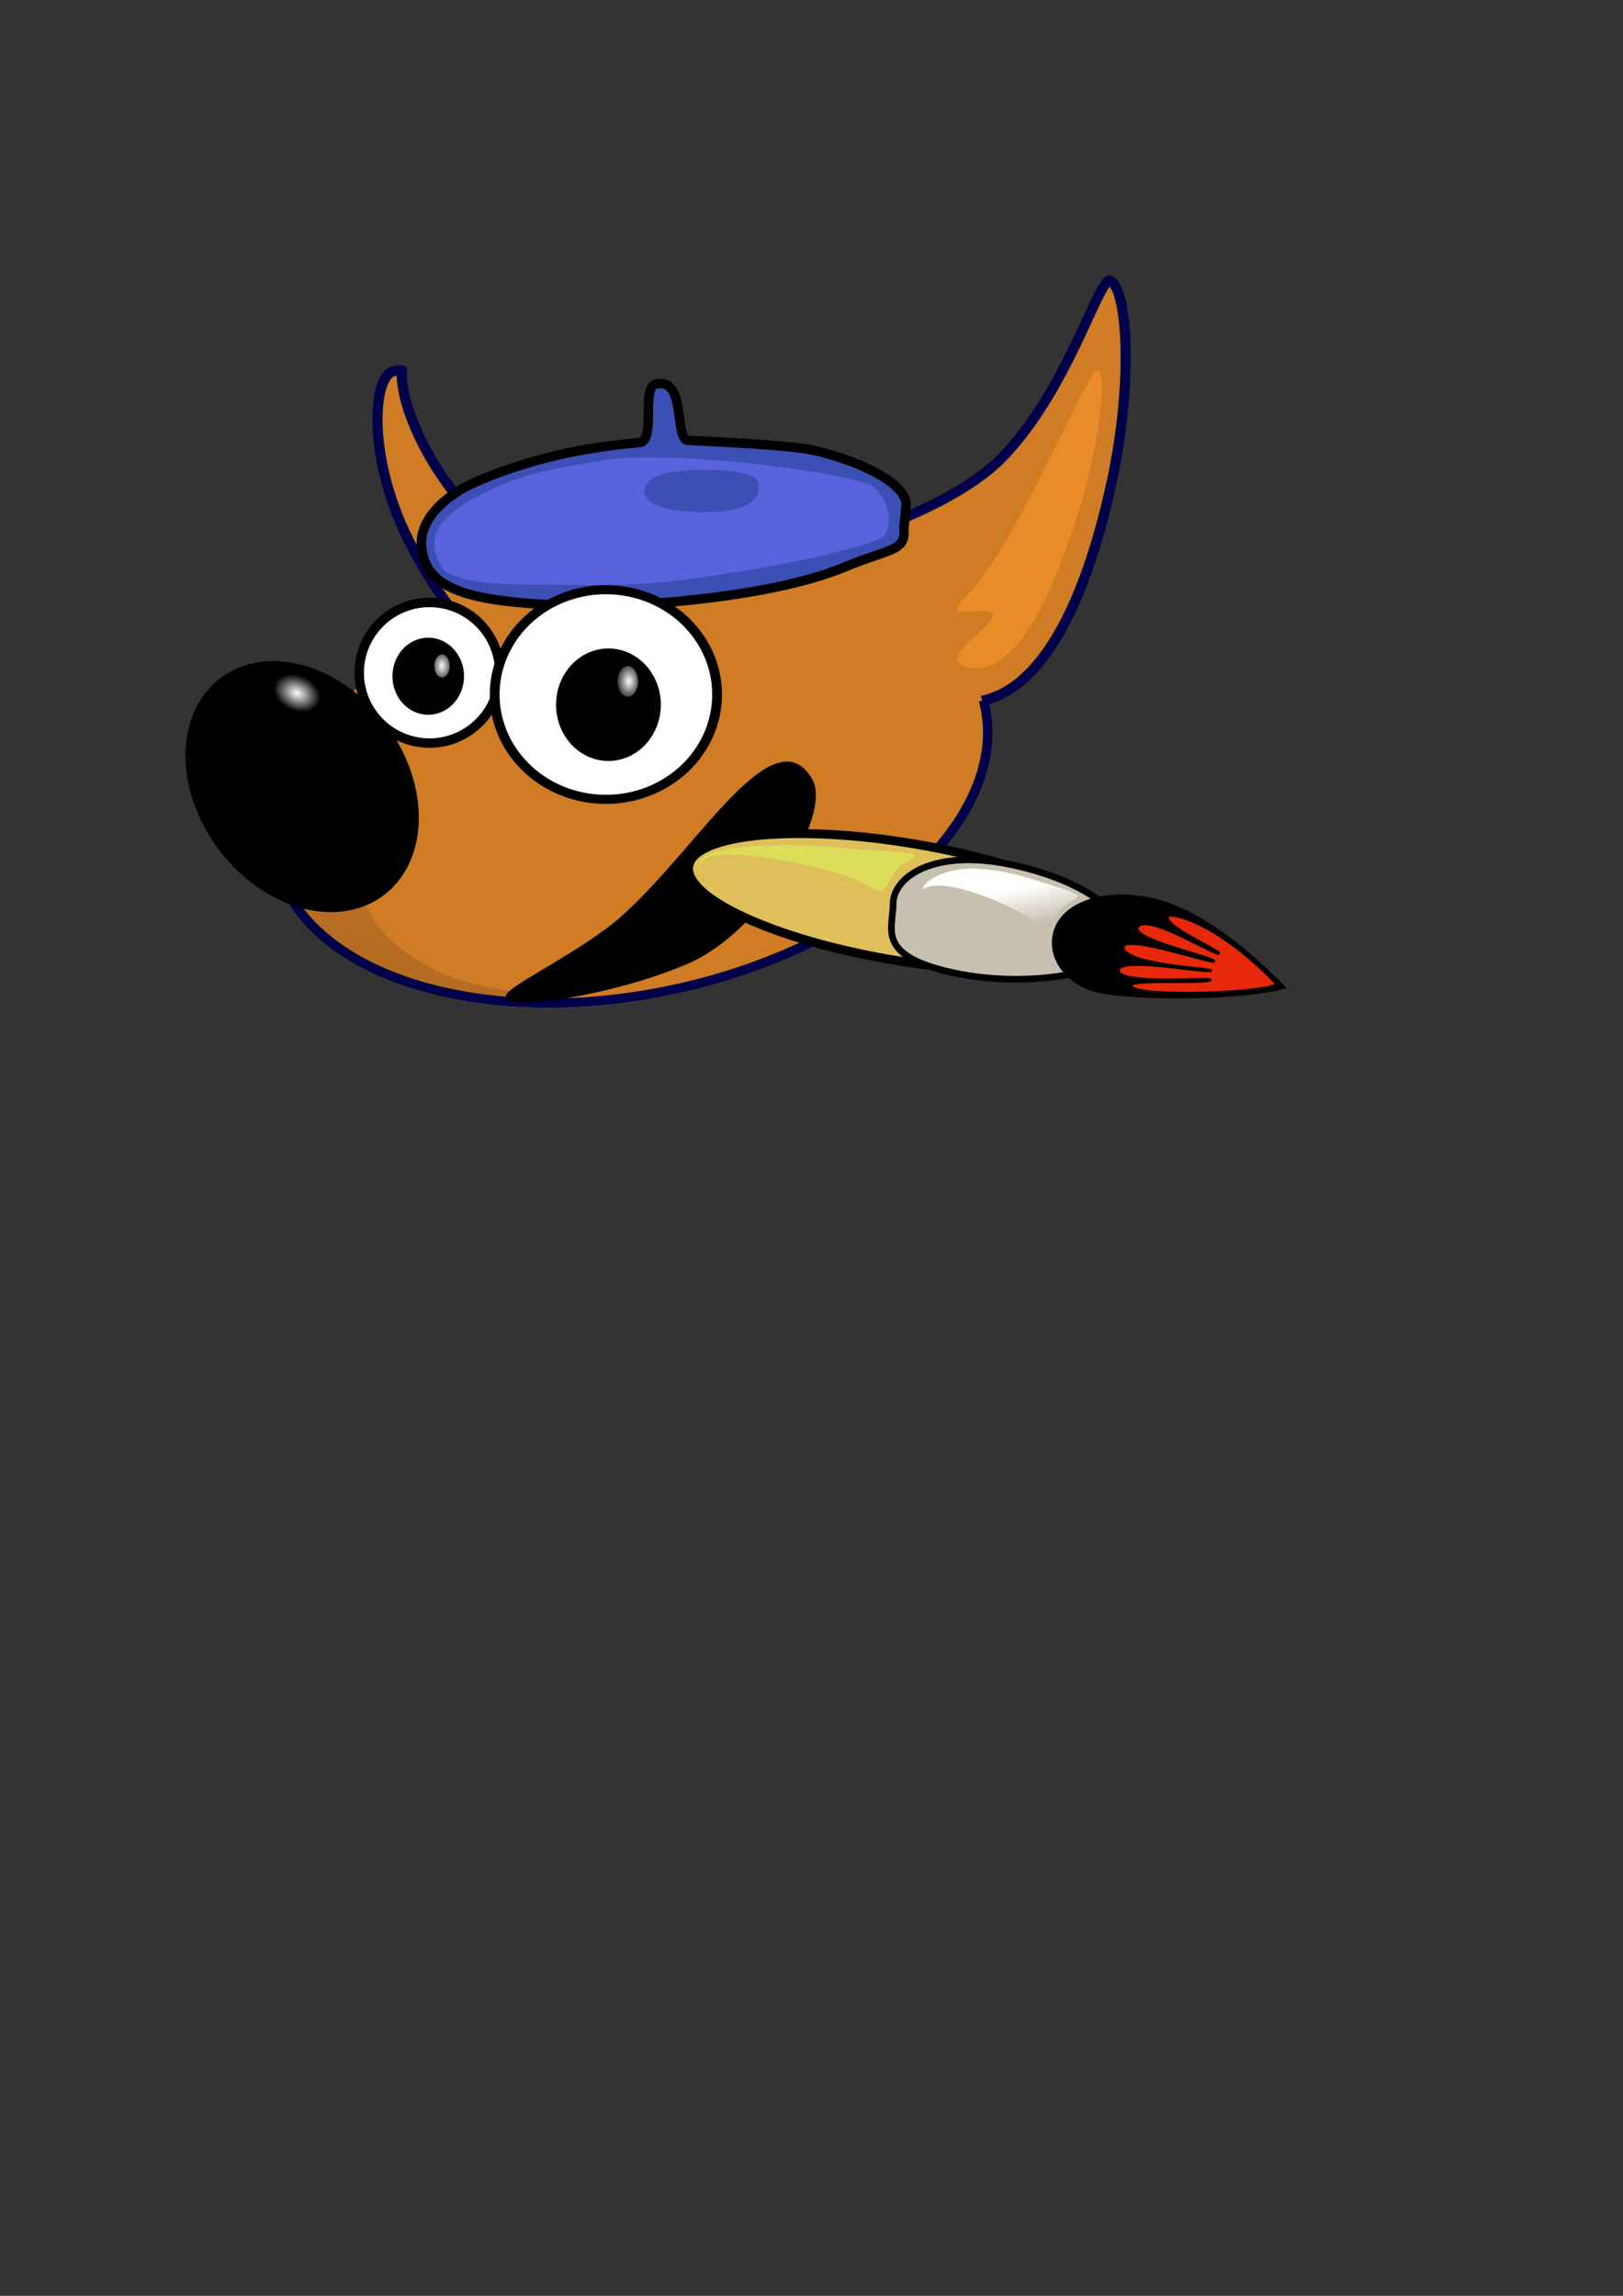 <?xml version="1.0" encoding="UTF-8" standalone="no"?>
<!-- Created with Sodipodi ("http://www.sodipodi.com/") --><svg height="297mm" id="svg616" inkscape:export-filename="C:\Documents and Settings\Percy\Mis documentos\gimp.png" inkscape:export-xdpi="90.000000" inkscape:export-ydpi="90.000000" inkscape:version="0.40+cvs" sodipodi:docbase="C:\Documents and Settings\Percy\Mis documentos" sodipodi:docname="gimp.svg" sodipodi:version="0.32" width="210mm" xml:space="preserve" xmlns="http://www.w3.org/2000/svg" xmlns:cc="http://web.resource.org/cc/" xmlns:dc="http://purl.org/dc/elements/1.1/" xmlns:inkscape="http://www.inkscape.org/namespaces/inkscape" xmlns:rdf="http://www.w3.org/1999/02/22-rdf-syntax-ns#" xmlns:sodipodi="http://inkscape.sourceforge.net/DTD/sodipodi-0.dtd" xmlns:svg="http://www.w3.org/2000/svg" xmlns:xlink="http://www.w3.org/1999/xlink" xmlns:xml="http://www.w3.org/XML/1998/namespace"><rect width="100%" height="100%" fill="#333333" stroke="none"/>
  

  <defs id="defs618"><linearGradient id="linearGradient3728">
  <stop id="stop3730" offset="0" style="stop-color:#9e5f20;stop-opacity:1;"></stop>
  <stop id="stop3732" offset="1" style="stop-color:#9e5f20;stop-opacity:0;"></stop>
</linearGradient>
<linearGradient id="linearGradient3715" inkscape:collect="always">
  <stop id="stop3717" offset="0" style="stop-color:#9e5f20;stop-opacity:1;"></stop>
  <stop id="stop3719" offset="1" style="stop-color:#9e5f20;stop-opacity:0;"></stop>
</linearGradient>
<linearGradient id="linearGradient3676" inkscape:collect="always">
  <stop id="stop3678" offset="0" style="stop-color:#ffffff;stop-opacity:1;"></stop>
  <stop id="stop3680" offset="1" style="stop-color:#ffffff;stop-opacity:0;"></stop>
</linearGradient>
<linearGradient id="linearGradient3668" inkscape:collect="always">
  <stop id="stop3670" offset="0" style="stop-color:#f9ffff;stop-opacity:1;"></stop>
  <stop id="stop3672" offset="1" style="stop-color:#f9ffff;stop-opacity:0;"></stop>
</linearGradient>
<linearGradient id="linearGradient2902" inkscape:collect="always">
  <stop id="stop2904" offset="0" style="stop-color:#fffffe;stop-opacity:1;"></stop>
  <stop id="stop2906" offset="1" style="stop-color:#fffffe;stop-opacity:0;"></stop>
</linearGradient>
<linearGradient id="linearGradient2132" inkscape:collect="always">
  <stop id="stop2134" offset="0" style="stop-color:#ffffff;stop-opacity:1;"></stop>
  <stop id="stop2136" offset="1" style="stop-color:#ffffff;stop-opacity:0;"></stop>
</linearGradient>
<linearGradient id="linearGradient2122" inkscape:collect="always">
  <stop id="stop2124" offset="0" style="stop-color:#ffffff;stop-opacity:1;"></stop>
  <stop id="stop2126" offset="1" style="stop-color:#ffffff;stop-opacity:0;"></stop>
</linearGradient>

    <linearGradient id="linearGradient621">
      <stop id="stop622" offset="0" style="stop-color:#000000;stop-opacity:1;"></stop>

      <stop id="stop623" offset="1" style="stop-color:#ffffff;stop-opacity:0.898;"></stop>

    </linearGradient>

    <linearGradient gradientUnits="objectBoundingBox" id="linearGradient624" x1="6.89546269e-8" x2="1" xlink:href="#linearGradient621" y1="-2.20095853e-8" y2="-2.20095853e-8"></linearGradient>

    <radialGradient cx="0.5" cy="0.5" fx="0.5" fy="0.5" id="radialGradient625" r="0.5" xlink:href="#linearGradient621"></radialGradient>

  
    
    
    
    
    
    
    
    
    
    
    
    
    
    
    
    
  
      
      
      
      
      
      
      
      
      
    <radialGradient cx="162.173" cy="282.02" fx="162.173" fy="282.02" gradientTransform="scale(1.213,0.825)" gradientUnits="userSpaceOnUse" id="radialGradient2128" inkscape:collect="always" r="9.111" xlink:href="#linearGradient2122"></radialGradient>
<radialGradient cx="277.5" cy="253.612" fx="277.5" fy="253.612" gradientUnits="userSpaceOnUse" id="radialGradient2138" inkscape:collect="always" r="17.5" xlink:href="#linearGradient2132"></radialGradient>
<radialGradient cx="277.5" cy="253.612" fx="277.5" fy="253.612" gradientUnits="userSpaceOnUse" id="radialGradient2142" inkscape:collect="always" r="17.5" xlink:href="#linearGradient2132"></radialGradient>
<linearGradient gradientTransform="scale(1.601,0.625)" gradientUnits="userSpaceOnUse" id="linearGradient2908" inkscape:collect="always" x1="313.995" x2="326.918" xlink:href="#linearGradient2902" y1="693.543" y2="716.932"></linearGradient>
<radialGradient cx="337.018" cy="177.037" fx="336.805" fy="176.822" gradientTransform="scale(0.816,1.225)" gradientUnits="userSpaceOnUse" id="radialGradient3674" inkscape:collect="always" r="7.477" xlink:href="#linearGradient3668"></radialGradient>
<radialGradient cx="444.824" cy="182.483" fx="444.967" fy="182.483" gradientTransform="scale(0.816,1.225)" gradientUnits="userSpaceOnUse" id="radialGradient3682" inkscape:collect="always" r="8.545" xlink:href="#linearGradient3676"></radialGradient>
<linearGradient gradientTransform="scale(1.392,0.718)" gradientUnits="userSpaceOnUse" id="linearGradient3721" inkscape:collect="always" x1="30.634" x2="241.329" xlink:href="#linearGradient3715" y1="867.265" y2="403.375"></linearGradient>
</defs>

  <sodipodi:namedview id="base" inkscape:current-layer="svg616" inkscape:cx="359.64159" inkscape:cy="711.87348" inkscape:window-height="716" inkscape:window-width="1024" inkscape:window-x="-4" inkscape:window-y="26" inkscape:zoom="1.4964678"></sodipodi:namedview>

  <g id="g3746">
  <path d="M 542.448,137.137 C 535.87,140.011 521.488,191.37 490.099,223.692 C 465.569,248.951 404.879,269.307 381.842,269.045 C 378.638,316.436 442.818,343.441 472.454,343.441 C 507.571,343.441 530.51,296.315 543.64,235.674 C 554.476,185.634 551.196,139.291 542.448,137.137 L 542.448,137.137 z " id="path1387" sodipodi:nodetypes="ccccccc" style="font-size:12;fill:#cf7c24;stroke:#00004a;stroke-width:4.932;stroke-linejoin:round"></path>
  <path d="M 195.561,181.12 C 194.453,181.146 193.388,181.265 192.378,181.55 C 182.466,183.743 179.351,222.735 199.41,263.281 C 219.469,303.828 248.861,333.039 265.024,328.487 C 275.739,325.47 296.561,303.503 290.998,280.504 C 277.362,275.078 239.027,262.954 221.931,240.805 C 202.141,215.168 195.395,190.893 196.654,181.191 C 196.297,181.175 195.91,181.111 195.561,181.12 z " id="path2919" sodipodi:nodetypes="cccccccc" style="font-size:12;fill:#cf7c24;stroke:#00004a;stroke-width:4.961;stroke-linejoin:round"></path>
  <path d="M 281.719,285.153 C 377.133,262.885 466.345,289.57 480.978,344.754 C 495.611,399.938 430.125,462.724 334.71,484.991 C 239.296,507.258 150.084,480.574 135.451,425.39 M 135.451,425.39 C 120.817,370.206 186.304,307.42 281.719,285.153" id="path638" sodipodi:nodetypes="cccccc" style="font-size:12;fill:#cf7c24;stroke-width:4.606"></path>
  <path d="M 441.995,259.187 C 443.012,269.618 434.221,268.41 413.44,277.124 C 392.658,285.839 361.069,291.453 328.341,294.32 C 295.612,297.186 256.09,296.643 233.975,291.686 C 211.86,286.728 207.153,277.356 206.137,266.925 C 205.12,256.493 213.91,243.482 234.692,234.768 C 255.474,226.054 279.953,219.266 312.682,216.4 C 320.864,215.683 313.517,189.654 320.646,187.822 C 336.006,184.179 329.408,214.993 336.591,215.328 C 350.957,215.997 386.51,217.645 397.568,220.124 C 419.682,225.081 442.163,235.733 443.18,246.164 L 443.18,246.164 L 443.18,246.164 L 441.995,259.187 L 441.995,259.187 L 441.995,259.187 L 441.995,259.187 L 441.995,259.187 L 441.995,259.187 L 441.995,259.187 z " id="path635" sodipodi:nodetypes="cscsssssssssccccccc" style="font-size:12;fill:#3c4fb5;fill-opacity:1;stroke:#000000;stroke-width:4.606"></path>
  <path d="M 166.392,426.221 C 183.271,428.944 167.37,449.653 210.83,473.332 C 227.404,482.363 255.597,485.959 271.306,487.031 C 273.71,487.195 264.465,486.243 261.282,487.031 C 242.624,491.652 211.878,485.713 192.453,477.676 C 173.12,469.676 148.665,450.297 145.008,437.581 C 143.722,433.109 159.103,425.046 166.392,426.221 z " id="rect3684" sodipodi:nodetypes="cssssss" style="stroke-opacity:1;stroke-linejoin:round;stroke:none;fill-rule:nonzero;fill-opacity:1.0;fill:url(#linearGradient3721)"></path>
  <path d="M 480.978,342.384 C 495.611,397.568 430.125,460.354 334.71,482.622 C 239.296,504.889 150.084,478.204 135.451,423.021" id="path637" sodipodi:nodetypes="cccc" style="font-size:12;fill:none;stroke:#00004a;stroke-width:4.613"></path>
  <path d="M 252.5 69.862 A 1.875 0 0 1 1  248.75,69.862 A 1.875 0 0 1 1  252.5 69.862 z" id="path613" sodipodi:cx="250.62502" sodipodi:cy="69.862106" sodipodi:rx="1.8750000" sodipodi:ry="0.00000000" sodipodi:type="arc" style="stroke-width:1;fill-rule:evenodd;fill:#808080;font-size:12" transform="translate(-27.945,108.325)"></path>
  <path d="M 275 222.987 A 34.375 34.375 0 1 1  206.25,222.987 A 34.375 34.375 0 1 1  275 222.987 z" id="path620" sodipodi:cx="240.62503" sodipodi:cy="222.98712" sodipodi:fill-cmyk="(0 0 0 0)" sodipodi:rx="34.375008" sodipodi:ry="34.375008" sodipodi:type="arc" style="stroke-opacity:1;stroke-width:4.613;stroke:#000000;fill-rule:evenodd;fill:#ffffff;font-size:12" transform="translate(-30.575,105.955)"></path>
  <path d="M 372.5 229.862 A 46.875 47.5 0 1 1  278.75,229.862 A 46.875 47.5 0 1 1  372.5 229.862 z" id="path619" sodipodi:cx="325.62503" sodipodi:cy="229.86212" sodipodi:fill-cmyk="(0 0 0 0)" sodipodi:rx="46.875000" sodipodi:ry="47.500008" sodipodi:type="arc" style="stroke-linejoin:miter;stroke-width:4.123;stroke:#000000;fill-rule:evenodd;fill:#ffffff;font-size:12" transform="matrix(1.16,0,0,1.079,-81.425,91.558)"></path>
  <path d="M 348.75 238.612 A 25.625 27.5 0 1 1  297.5,238.612 A 25.625 27.5 0 1 1  348.75 238.612 z" id="path621" sodipodi:cx="323.12503" sodipodi:cy="238.61212" sodipodi:rx="25.625000" sodipodi:ry="27.500008" sodipodi:type="arc" style="stroke-width:1;fill-rule:evenodd;font-size:12" transform="translate(-25.575,105.955)"></path>
  <path d="M 295 253.612 A 17.5 17.5 0 1 1  260,253.612 A 17.5 17.5 0 1 1  295 253.612 z" id="path622" sodipodi:cx="277.50003" sodipodi:cy="253.61212" sodipodi:rx="17.500000" sodipodi:ry="17.500008" sodipodi:type="arc" style="font-size:12;fill-rule:evenodd;stroke-width:1" transform="matrix(1,0,0,1.076,-68.075,57.75)"></path>
  <path d="M 367.5 223.612 A 5 7.5 0 1 1  357.5,223.612 A 5 7.5 0 1 1  367.5 223.612 z" id="path629" sodipodi:cx="362.50003" sodipodi:cy="223.61211" sodipodi:rx="5.0000000" sodipodi:ry="7.5000000" sodipodi:type="arc" style="font-size:12;fill:url(#radialGradient3682);fill-opacity:1;fill-rule:evenodd;stroke-width:1" transform="translate(-55.489,109.554)"></path>
  <path d="M 278.75 216.737 A 3.75 5.625 0 1 1  271.25,216.737 A 3.75 5.625 0 1 1  278.75 216.737 z" id="path630" sodipodi:cx="275.00003" sodipodi:cy="216.73711" sodipodi:rx="3.7500000" sodipodi:ry="5.6250000" sodipodi:type="arc" style="font-size:12;fill:url(#radialGradient3674);fill-opacity:1;fill-rule:evenodd;stroke-width:1" transform="translate(-58.825,108.89)"></path>
  <path d="M 266.049 286.035 A 46.846 63.64 0 1 1  172.357,286.035 A 46.846 63.64 0 1 1  266.049 286.035 z" id="path660" sodipodi:cx="219.20319" sodipodi:cy="286.03485" sodipodi:rx="46.845848" sodipodi:ry="63.639641" sodipodi:type="arc" style="stroke-width:1;fill-rule:evenodd;font-size:12" transform="matrix(0.996,-0.466,0.516,0.901,-218.163,229.042)"></path>
  <path d="M 207.713 232.56 A 11.049 7.513 0 1 1  185.616,232.56 A 11.049 7.513 0 1 1  207.713 232.56 z" id="path674" sodipodi:cx="196.66415" sodipodi:cy="232.55991" sodipodi:rx="11.048546" sodipodi:ry="7.5130081" sodipodi:type="arc" style="font-size:12;fill:url(#radialGradient2128);fill-opacity:1;stroke-width:1" transform="matrix(1.007,0.372,-0.338,1.108,25.808,7.957)"></path>
  <path d="M 396.877,381.414 C 406.338,398.078 372.723,455.159 335.979,470.833 C 299.235,486.507 248.24,493.689 247.845,487.278 C 247.602,483.344 273.748,471.237 296.152,454.902 C 335.376,426.301 377.26,346.859 396.877,381.414 z " id="path2857" sodipodi:nodetypes="ccsss" style="fill:#000000;fill-opacity:1;fill-rule:evenodd;stroke:#000000;stroke-width:1px;stroke-linecap:butt;stroke-linejoin:miter;stroke-opacity:1"></path>
  <path d="M 547.323,458.873 C 544.241,474.499 494.599,479.186 436.516,469.335 C 378.433,459.484 333.795,438.807 336.877,423.18 C 339.96,407.554 389.602,402.866 447.685,412.718 C 505.768,422.569 550.406,443.246 547.323,458.873 z " id="path3621" style="fill:#debf5a;fill-opacity:1;fill-rule:nonzero;stroke:#000000;stroke-width:4.375;stroke-linejoin:round;stroke-miterlimit:4;stroke-opacity:1"></path>
  <path d="M 550.219,461.676 C 548.196,474.808 504.308,483.886 466.186,475.608 C 428.064,467.329 436.795,454.064 436.763,441.96 C 436.732,428.674 456.978,414.611 495.101,422.89 C 533.223,431.168 552.242,448.545 550.219,461.676 z " id="path4382" sodipodi:nodetypes="ccccc" style="fill:#c6c0b0;fill-opacity:1;fill-rule:nonzero;stroke:#000000;stroke-width:3.249;stroke-linejoin:round;stroke-miterlimit:4;stroke-opacity:1"></path>
  <path d="M 627.964,482.786 C 594.672,449.089 571.084,439.768 555.982,438.591 C 542.289,436.436 523.07,440.057 517.011,452.627 C 511.624,463.803 517.827,478.074 533.613,483.646 C 545.505,488.47 604.309,489.239 627.964,482.786 L 627.964,482.786 L 627.964,482.786 L 627.964,482.786 L 627.964,482.786 z " id="path685" sodipodi:nodetypes="csssccccc" style="font-size:12;fill-rule:evenodd;stroke:#000000;stroke-width:1.414"></path>
  <path d="M 480.439,424.941 C 465.754,423.291 452.739,429.365 450.968,434.784 C 450.944,434.857 450.877,435.063 450.935,435.014 C 457.418,429.537 480.512,435.402 504.859,449.469 C 508.051,451.313 509.173,452.425 512.093,454.351 C 512.627,452.302 516.45,446.64 518.009,445.279 C 521.31,442.397 518.49,444.243 526.23,439.243 C 529.393,437.199 522.842,435.687 510.24,431.588 C 499.324,428.038 489.731,425.371 480.439,424.941 z " id="path5158" sodipodi:nodetypes="cssccsssc" style="stroke-opacity:1;stroke-miterlimit:4;stroke-linejoin:round;stroke-width:2.364;stroke:none;fill-rule:nonzero;fill-opacity:1.0;fill:url(#linearGradient2908)"></path>
  <path d="M 385.004,413.253 C 360.9,413.1 343.328,416.232 342.223,421.659 C 342.067,422.425 342.33,423.216 342.817,424.003 C 342.518,423.092 342.486,422.256 342.879,421.503 C 346.397,414.774 377.344,417.527 411.973,427.659 C 426.425,431.888 430.179,439.966 433.95,432.551 C 439.481,421.679 441.863,422.942 444.986,420.514 C 451.069,415.785 447.363,417.832 410.911,414.534 C 401.797,413.71 393.039,413.304 385.004,413.253 z " id="path5925" sodipodi:nodetypes="cccccsscc" style="fill:#dedd5a;fill-opacity:1;fill-rule:nonzero;stroke:#000000;stroke-width:2.341;stroke-linejoin:round;stroke-miterlimit:4;stroke-opacity:0"></path>
  <path d="M 295.761,224.95 C 322.437,220.47 400.749,228.435 424.567,236.772 C 434.082,240.102 439.144,260.016 429.567,263.772 C 405.144,273.349 343.657,282.943 322.567,284.772 C 295.592,287.11 277.131,285.619 257.011,285.749 C 236.891,285.879 219.64,282.87 216.563,277.949 C 204.975,259.415 219.534,249.821 239.003,239.956 C 257.698,230.482 280.658,227.486 295.761,224.95 z " id="rect6688" sodipodi:nodetypes="csssssss" style="fill:#5a63de;fill-opacity:1;fill-rule:nonzero;stroke:#000000;stroke-width:4.375;stroke-linejoin:round;stroke-miterlimit:4;stroke-opacity:0"></path>
  <path d="M 371.215,238.068 C 371.215,242.679 368.093,250.43 344.485,250.43 C 320.878,250.43 315.083,244.683 315.083,240.073 C 315.083,235.462 320.209,229.715 343.817,229.715 C 367.425,229.715 371.215,233.457 371.215,238.068 z " id="path6696" sodipodi:nodetypes="cssss" style="fill:#3c4fb5;fill-opacity:1;fill-rule:nonzero;stroke:#000000;stroke-width:4.375;stroke-linejoin:round;stroke-miterlimit:4;stroke-opacity:0"></path>
  <path d="M 536.853,181.035 C 531.84,180.077 495.769,268.962 473.704,290.133 C 456.461,306.677 485.865,294.189 485.516,301.006 C 485.191,307.361 456.496,322.811 473.553,326.278 C 493.765,330.385 510.291,301.979 525.35,256.907 C 537.776,219.715 541.809,182.365 536.853,181.035 L 536.853,181.035 z " id="path6701" sodipodi:nodetypes="cssscss" style="font-size:12;fill:#e98c28;fill-opacity:1;stroke:none;stroke-width:2.518;stroke-linejoin:round"></path>
  <path d="M 624.136,480.997 C 595.359,450.657 572.115,445.839 571.111,447.973 C 568.738,453.014 597.224,465.017 595.97,466.165 C 594.609,467.412 560.361,445.862 556.289,453.332 C 552.936,459.483 595.326,468.505 593.59,470.035 C 592.38,471.102 548.977,456.307 549.285,463.243 C 549.667,471.847 593.558,473.651 592.07,474.572 C 589.857,475.94 544.592,467.066 547.017,474.965 C 549.073,481.661 592.358,477.769 591.855,479.091 C 591.113,481.045 553.313,478.618 553.14,481.744 C 552.778,488.301 623.325,485.419 624.136,480.997 L 624.136,480.997 L 624.136,480.997 L 624.136,480.997 L 624.136,480.997 z " id="path6706" sodipodi:nodetypes="csssssssssscccs" style="font-size:12;fill:#e8280a;fill-opacity:1;fill-rule:evenodd;stroke:#000000;stroke-width:1.246"></path>
</g>


  
</svg>
